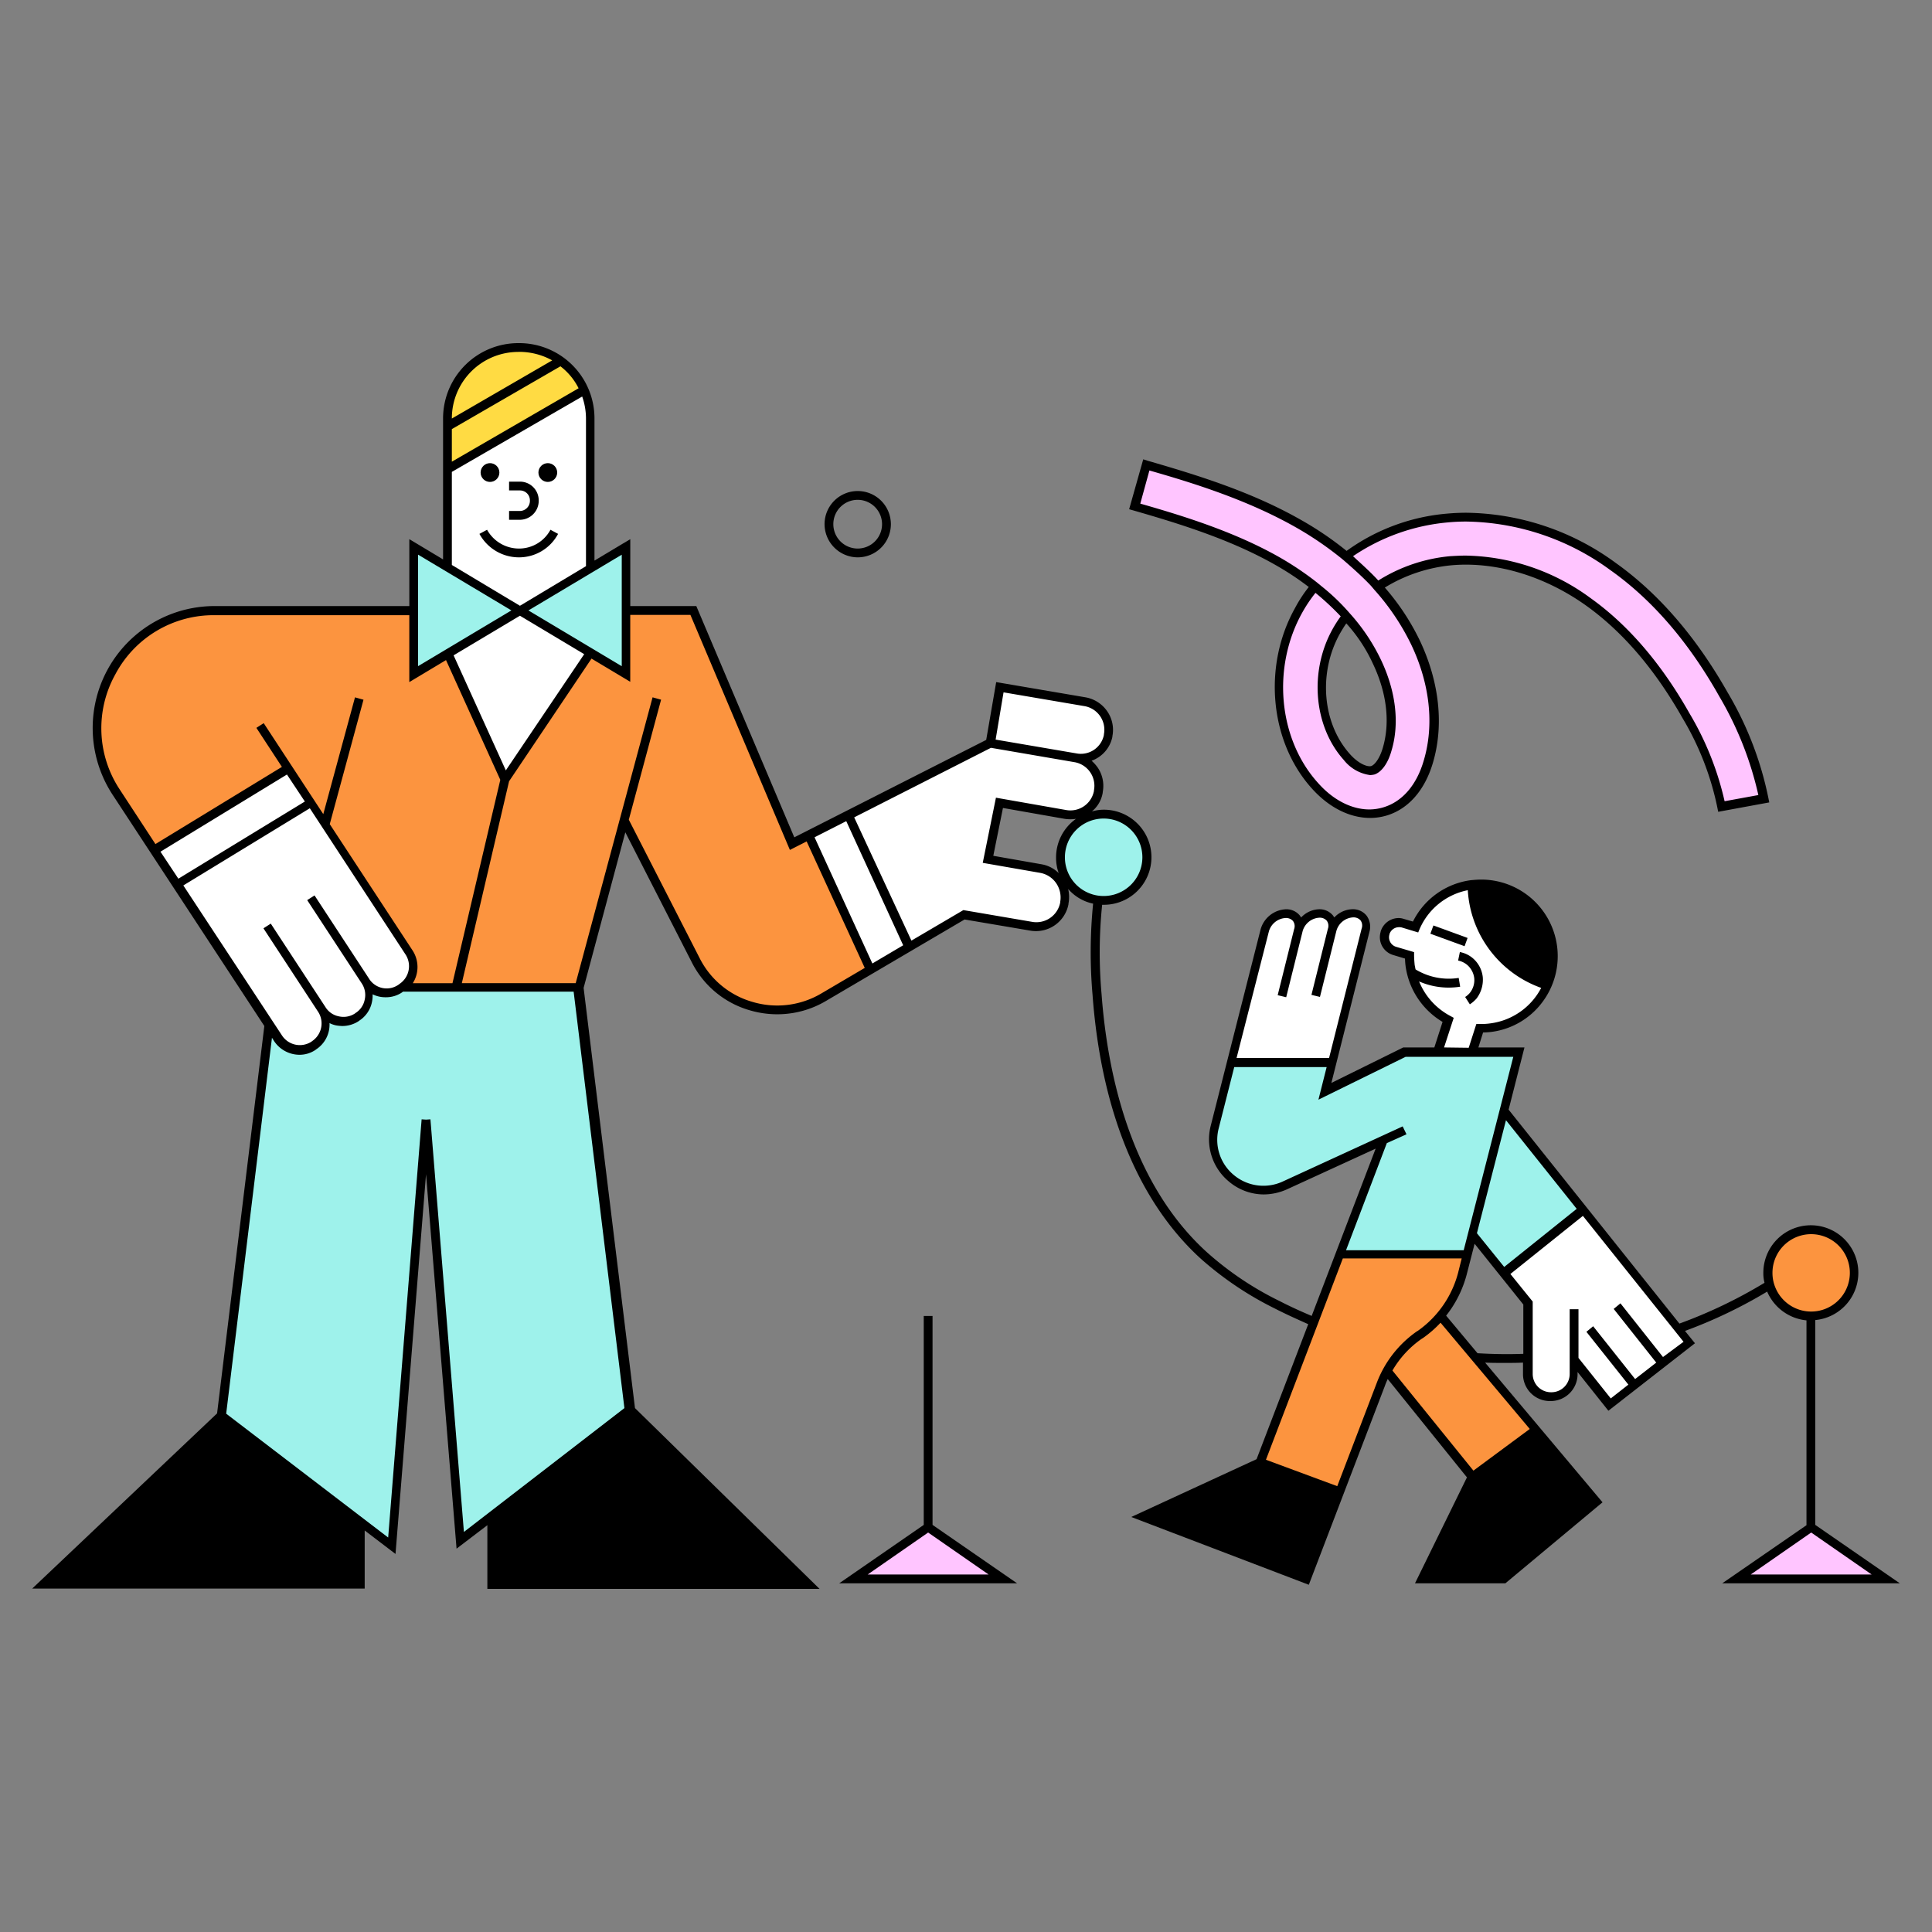 <svg xmlns="http://www.w3.org/2000/svg" viewBox="0 0 300 300"><rect x="0" y="0" width="300" height="300" fill="#808080" stroke="none"/><defs><style>.a{fill:#fc943f;}.b{fill:#ffc5ff;}.c{fill:#9ef2eb;}.d{fill:#fff;}.e{fill:#ffdb43;}</style></defs><title>Welcome_1</title><path class="a" d="M135.19,150.57l-8.339,4.83s-3.235,1.959-8.749,1.185a12.876,12.876,0,0,1-9.8-7.018c-1.276-2.6-11.393-22.1-11.393-22.1L89.94,153.349H62.645c2.369-1.595,1.184-4.921,1.184-4.921L50.387,127.922l-5.605-8.567L23.957,132.023l-6.79-10.481a18.185,18.185,0,0,1-.82-15.22A17.7,17.7,0,0,1,31.84,94.839h75.827l15.311,36.182,2.552-1.322Z"/><path class="b" d="M212.7,126.327c-2.962,0-6.015-1.549-8.567-4.375-6.334-7.017-7.382-18.455-2.507-27.2a26.237,26.237,0,0,1,2.507-3.691,44.08,44.08,0,0,0-5.97-4.01c-6.972-3.965-15.037-6.426-22.055-8.431l1.823-6.425c7.382,2.1,15.9,4.694,23.513,9.023a53.233,53.233,0,0,1,7.519,5.149,31.392,31.392,0,0,1,15.676-5.969c8.658-.775,17.772,1.913,25.7,7.518,6.607,4.694,12.349,11.347,17.179,19.868a51.178,51.178,0,0,1,6.243,16.177l-6.562,1.185a45.922,45.922,0,0,0-5.514-14.126c-4.329-7.656-9.433-13.58-15.22-17.726-6.607-4.694-14.172-6.972-21.235-6.334a24.188,24.188,0,0,0-11.346,3.964,37.307,37.307,0,0,1,5.878,8.749c2.962,6.2,3.645,12.714,1.959,18.41-1.184,4.01-3.508,6.744-6.607,7.7A4.831,4.831,0,0,1,212.7,126.327Zm-3.646-30.713a27.112,27.112,0,0,0-1.595,2.369c-3.509,6.289-2.825,14.491,1.641,19.458,1.367,1.549,3.053,2.37,4.055,2.051.866-.274,1.686-1.5,2.233-3.236a19.433,19.433,0,0,0-1.595-13.625A31.606,31.606,0,0,0,209.057,95.614Z"/><polygon points="6.732 246.036 34.392 219.834 55.992 236.33 55.992 246.036 6.732 246.036"/><polygon points="125.575 246.036 97.915 218.968 76.315 235.464 76.315 246.036 125.575 246.036"/><polygon class="b" points="132.547 245.17 144.122 237.15 155.742 245.17 132.547 245.17"/><polygon class="b" points="269.664 245.17 281.238 237.15 292.858 245.17 269.664 245.17"/><circle class="c" cx="171.417" cy="133.117" r="6.607"/><path class="c" d="M205.776,169.435l12.349-6.106H235.9l-2.369,9.159L245.786,187.8l-12.3,9.889-4.876-6.015-.774,3.053H208.055L214.844,177l-15.857,7.291s-5.6,2.187-8.886-2.461c-3.145-4.466-1.276-7.565-1.276-7.565l2.324-9.3h15.766Z"/><path class="d" d="M240.363,152.939a11.182,11.182,0,0,1-10.526,6.7l-1.14,3.645h-5.422l1.64-4.967a11.192,11.192,0,0,1-5.878-8.43c-.046-.547-.091-1.048-.091-1.595l-2.279-.683a2.229,2.229,0,0,1-1.5-2.78v-.046a2.228,2.228,0,0,1,2.78-1.5l1.96.592a11.27,11.27,0,0,1,8.749-6.562h0a16.292,16.292,0,0,0,11.711,15.63Z"/><path d="M240.363,152.939h0A16.306,16.306,0,0,1,228.652,137.4a11.191,11.191,0,0,1,11.711,15.539Z"/><path class="a" d="M227.832,194.726s-1.14,4.283-1.55,5.331a20.093,20.093,0,0,1-1.23,2.415l-1.367,1.869,14.81,17.635-9.889,7.337-13.26-16.4-3.008,7.427-4.329,11.347-12.349-4.6,12.349-32.354Z"/><polygon points="177.432 235.51 195.66 227.08 208.009 231.682 202.86 245.17 177.432 235.51"/><polygon points="220.86 245.17 228.652 229.313 238.495 221.976 247.927 233.186 233.528 245.17 220.86 245.17"/><circle class="a" cx="281.238" cy="197.642" r="6.699"/><polygon class="d" points="78.411 120.995 69.571 101.492 80.735 94.793 91.672 101.355 78.411 120.995"/><path class="d" d="M91.672,64.627v23.6L80.735,94.793,69.48,88.049V72.875l21.235-12.3h0a6.608,6.608,0,0,1,.638,1.96,18.864,18.864,0,0,1,.273,1.959v.046A.139.139,0,0,1,91.672,64.627Z"/><polygon class="c" points="97.231 104.682 80.735 94.793 97.231 84.95 97.231 104.682"/><polygon class="c" points="64.239 84.95 80.735 94.793 64.239 104.682 64.239 84.95"/><path class="d" d="M125.575,129.745l28.207-14.309,1.5-8.7,13.944,2.461s3.873,1.23,2.871,5.013a4.613,4.613,0,0,1-4.785,3.554s4.6,1.413,3.053,5.878c-1.276,3.737-5.149,2.78-5.149,2.78l-10.071-1.731-1.686,8.749,8.111,1.412s4.967,1.231,3.6,5.924-6.972,2.689-6.972,2.689L149.727,142l-14.491,8.521Z"/><path class="d" d="M206.915,164.969l5.2-20.688s.319-2.278-1.777-2.415a3.6,3.6,0,0,0-3.463,2.506,2.009,2.009,0,0,0-1.823-2.506,3.678,3.678,0,0,0-3.418,2.506,2.032,2.032,0,0,0-1.822-2.506,3.339,3.339,0,0,0-3.418,2.461c-.41,1.321-5.286,20.6-5.286,20.6h15.812Z"/><path class="d" d="M245.786,187.8l16.45,20.643-12.3,9.615-5.6-7.018v2.142s-.045,3.646-3.6,3.646a3.4,3.4,0,0,1-3.509-3.509V202.29l-3.737-4.6Z"/><path class="e" d="M90.761,60.571l-21.236,12.3V64.946A10.988,10.988,0,0,1,80.508,53.964h.227A10.981,10.981,0,0,1,90.761,60.571Z"/><path class="d" d="M62.645,153.349h0a.628.628,0,0,0-.183.137,4.235,4.235,0,0,1-4.83-.137h-.456a2.01,2.01,0,0,0,.091.228A4.008,4.008,0,0,1,55.445,158c-1.96,1.413-4.1.183-4.876-.41a5.712,5.712,0,0,1-.5-.592,7.354,7.354,0,0,1,.546,1.823,3.823,3.823,0,0,1-1.959,3.6,4.081,4.081,0,0,1-5.514-1.14c-.182-.273-.683-1.048-1.276-1.959-.911-1.413-2.324-3.509-3.873-5.924-5.377-8.2-13.124-20.05-13.9-21.19a.161.161,0,0,0-.045-.091h0L44.873,119.4l5.605,8.566,13.4,20.552C63.829,148.428,65.014,151.754,62.645,153.349Z"/><path class="c" d="M97.915,218.968,71.439,239.155l-5.286-63.021-5.286,63.887L34.392,219.834l7.428-60.561c.592.912,1.093,1.686,1.276,1.96a4.08,4.08,0,0,0,5.513,1.139,3.7,3.7,0,0,0,1.96-3.6,6.242,6.242,0,0,0-.547-1.823c.046.046.41.5.5.593.775.592,2.962,1.822,4.876.41,2.37-1.732,1.823-3.463,1.823-4.42a1.888,1.888,0,0,1-.091-.228h.455a4.306,4.306,0,0,0,4.831.136c.045-.045.136-.091.182-.136H89.9Z"/><circle cx="85.064" cy="73.376" r="1.458"/><circle cx="76.087" cy="73.376" r="1.458"/><path d="M86.659,82.9l-1.184-.638a5.53,5.53,0,0,1-4.922,2.916,5.673,5.673,0,0,1-4.921-2.916l-1.185.638a6.982,6.982,0,0,0,6.106,3.645A6.875,6.875,0,0,0,86.659,82.9Z"/><path d="M133.185,86.545a5.149,5.149,0,1,0-5.149-5.149A5.173,5.173,0,0,0,133.185,86.545Zm0-8.931A3.782,3.782,0,1,1,129.4,81.4,3.773,3.773,0,0,1,133.185,77.614Z"/><path d="M144.805,204.341h-1.367v32.445l-13.124,9.068h27.615l-13.124-9.068Zm-10.071,40.146,9.388-6.516,9.387,6.516Z"/><path d="M267.431,245.854H295l-13.124-9.068V204.979a7.376,7.376,0,1,0-8.066-7.337,5.771,5.771,0,0,0,.183,1.55,75.058,75.058,0,0,1-13.215,6.334l-26.521-33.22,2.46-9.661h-7.154l.729-2.324a12.763,12.763,0,0,0,1.322-.091,11.727,11.727,0,0,0,7.838-4.557,11.889,11.889,0,0,0-9.433-19.093c-.547,0-1.048.046-1.595.091A11.769,11.769,0,0,0,219.4,143.1l-1.412-.41a2.589,2.589,0,0,0-.821-.137,2.925,2.925,0,0,0-2.779,2.1v.045a2.88,2.88,0,0,0,1.959,3.6l1.823.547a10.5,10.5,0,0,0,.091,1.185A11.978,11.978,0,0,0,224,158.681l-1.276,3.964H217.9l-11.165,5.514,5.924-23.513a2.89,2.89,0,0,0-.456-2.461,2.68,2.68,0,0,0-2.141-1h-.046a3.985,3.985,0,0,0-2.825,1.276c-.046-.091-.137-.182-.182-.273a2.683,2.683,0,0,0-2.142-1h0a3.985,3.985,0,0,0-2.825,1.276c-.046-.091-.137-.182-.183-.273a2.681,2.681,0,0,0-2.141-1h-.046a4.273,4.273,0,0,0-3.919,3.1L188,174.812a8.492,8.492,0,0,0,2.826,8.658,8.406,8.406,0,0,0,5.422,2,8.933,8.933,0,0,0,3.555-.774l13.807-6.334-9.934,25.974c-1.732-.729-3.418-1.5-5.013-2.324a49.431,49.431,0,0,1-11.255-7.565c-11.848-10.754-15.448-27.751-16.359-40.1a73.079,73.079,0,0,1,.091-13.853h.273a7.382,7.382,0,1,0,0-14.764,6.4,6.4,0,0,0-1.868.273,4.766,4.766,0,0,0,1.686-2.916V123a5.076,5.076,0,0,0-.82-3.873,6.287,6.287,0,0,0-.912-1,5.008,5.008,0,0,0,3.236-3.737V114.3a5.08,5.08,0,0,0-.82-3.874,5.172,5.172,0,0,0-3.327-2.141l-13.9-2.37-1.55,8.977-29.8,15.129L108.122,94.11H97.869V83.72L92.31,87.047v-22.1A11.689,11.689,0,0,0,80.644,53.28h-.182A11.689,11.689,0,0,0,68.8,64.946V86.864l-5.24-3.144V94.11H33.344a18.93,18.93,0,0,0-15.858,29.3l23.559,35.908L33.708,219.47,5,246.674H56.629v-9.022l4.785,3.645,4.739-58.966,4.74,58.146,4.784-3.646v9.889h51.584L98.6,218.649,90.624,153.4,97.1,129.243l10.3,20.142a14.6,14.6,0,0,0,9.114,7.519,15.023,15.023,0,0,0,4.192.592,14.806,14.806,0,0,0,7.519-2.051l21.554-12.668,10.208,1.732a5.14,5.14,0,0,0,5.924-4.1v-.091a5.491,5.491,0,0,0-.046-2.279,7.024,7.024,0,0,0,3.873,2.279,76.093,76.093,0,0,0-.091,14.126c1.322,18.045,7.154,32.217,16.815,41.012a51.871,51.871,0,0,0,11.529,7.747c1.686.865,3.418,1.64,5.149,2.415l-8.02,20.961-19.458,8.977,27.569,10.527,11.8-30.85a11.024,11.024,0,0,1,.455-1.094l12.3,15.266-8.066,16.45h14.035l15.084-12.577-18.228-21.691c1,.046,2.005.046,3.008.046.957,0,1.914,0,2.871-.046v1.777a4.182,4.182,0,0,0,4.192,4.193h.091a4.182,4.182,0,0,0,4.192-4.193v-.319l4.785,6.016,13.443-10.481-1.549-1.914a74.717,74.717,0,0,0,12.759-6.106,7.426,7.426,0,0,0,6.106,4.465v31.807Zm-111.6-138.347,12.577,2.142a3.722,3.722,0,0,1,3.007,4.374v.092a3.648,3.648,0,0,1-4.283,2.87h0L154.6,114.844Zm-24.425,20,8.84,19.275-4.784,2.826-8.978-19.595Zm-52.86-7.884-8.111-17.863,10.3-6.151,9.98,5.969Zm3.509-24.835,14.491-8.658v17.316Zm7.792-34.5L70.163,71.69V66.632L87.024,56.88A9.8,9.8,0,0,1,89.849,60.3Zm-9.387-5.651h.228a10.574,10.574,0,0,1,5.058,1.322L70.163,64.991v-.045A10.318,10.318,0,0,1,80.462,54.647Zm-10.3,18.638L90.4,61.574a10.327,10.327,0,0,1,.592,3.417V87.912L80.735,94.064,70.163,87.73V73.285Zm-5.24,12.85,14.491,8.658-14.491,8.658ZM17.9,104.727a17.248,17.248,0,0,1,15.448-9.2H63.556v10.39l5.7-3.418,8.43,18.593-7.427,31.579H64.1a4.708,4.708,0,0,0-.046-5.1l-12.85-19.6,5.24-19.321-1.321-.364L50.2,126.418l-9.25-14.126-1.139.729,3.964,6.061-19.64,11.984-5.514-8.43A17.228,17.228,0,0,1,17.9,104.727Zm39.417,47.255-8.476-12.941-1.139.729,8.476,12.941a3.233,3.233,0,0,1,.455,2.507,3.152,3.152,0,0,1-1.458,2.1l-.045.045a3.234,3.234,0,0,1-2.507.456,3.152,3.152,0,0,1-2.1-1.458l-8.476-12.942-1.139.729,8.476,12.942a3.311,3.311,0,0,1-.957,4.6l-.045.046a3.313,3.313,0,0,1-4.6-.957L28.468,137.491l19.64-11.984L62.964,148.2a3.312,3.312,0,0,1-.957,4.6l-.046.046A3.223,3.223,0,0,1,57.313,151.982Zm-9.98-27.523-19.64,11.984-2.779-4.192,19.64-11.985Zm7.975,120.894H8.463l25.974-24.607,20.871,15.9Zm21.691,0v-9.524l20.87-15.9,26.02,25.473H77Zm-4.967-7.474L66.837,173.81l-.684.045-.683-.045-5.195,64.935-25.154-19.23,7.109-58.373.319.5a4.757,4.757,0,0,0,3.919,2.142,4.416,4.416,0,0,0,2.552-.775l.045-.046a4.593,4.593,0,0,0,2.1-4.1,4.094,4.094,0,0,0,1.048.365,6.885,6.885,0,0,0,.957.091,4.664,4.664,0,0,0,2.552-.775l.046-.045a4.514,4.514,0,0,0,2-2.962,4.823,4.823,0,0,0,.091-1.14,4.5,4.5,0,0,0,2.05.456,4.412,4.412,0,0,0,2.552-.775l.046-.045.045-.046H89.075l7.883,64.662Zm55.5-83.618a13.433,13.433,0,0,1-10.664,1.321,13.27,13.27,0,0,1-8.247-6.835L97.641,127.284l5.013-18.638-1.322-.364L89.393,152.666H71.713l7.336-31.352,12.8-19.047,6.015,3.6V95.477h9.342l15.448,36.5,2.6-1.322,9.023,19.64Zm37.093-14.218v.091a3.766,3.766,0,0,1-4.375,3.008l-10.663-1.823-8.066,4.739-8.886-19.139,21.235-10.8,12.987,2.232a3.723,3.723,0,0,1,3.008,4.375v.091a3.723,3.723,0,0,1-4.329,2.962l-10.891-1.914L152.6,133.983l8.886,1.549a3.841,3.841,0,0,1,2.507,1.595A3.93,3.93,0,0,1,164.628,140.043Zm-2.871-5.833-7.519-1.321,1.5-7.428,9.569,1.686a5.818,5.818,0,0,0,1.777,0,7.337,7.337,0,0,0-3.1,6.015,7.057,7.057,0,0,0,.41,2.415A4.95,4.95,0,0,0,161.757,134.21Zm3.6-1.093a6.015,6.015,0,1,1,6.015,6.015A6.009,6.009,0,0,1,165.357,133.117Zm79.472,54.591-11.256,9.023-4.238-5.241,4.512-17.544Zm-4.329-40.6a10.367,10.367,0,0,1-.547,5.013,15.765,15.765,0,0,1-10.618-14.081c.274,0,.5-.045.775-.045A10.51,10.51,0,0,1,240.5,147.106Zm-16.268,15.539,1.5-4.6-.5-.274a10.567,10.567,0,0,1-4.876-5.377,11.414,11.414,0,0,0,4.6.957,11.7,11.7,0,0,0,1.777-.136l-.228-1.367a9.916,9.916,0,0,1-6.7-1.322l-.136-.683c-.046-.5-.091-1-.091-1.5v-.5l-2.78-.82a1.544,1.544,0,0,1-1.048-1.914v-.045a1.56,1.56,0,0,1,1.458-1.094,1.538,1.538,0,0,1,.456.046l2.552.774.227-.546a10.322,10.322,0,0,1,7.474-6.016A17.18,17.18,0,0,0,239.315,153.4a10.414,10.414,0,0,1-7.929,5.514,9.927,9.927,0,0,1-1.641.091h-.5l-1.185,3.691Zm-27.205-18a2.863,2.863,0,0,1,2.6-2.1h.046a1.437,1.437,0,0,1,1.094.456,1.358,1.358,0,0,1,.182,1.276l-2.552,10.253,1.322.319,2.551-10.253a2.866,2.866,0,0,1,2.6-2.1h.045a1.433,1.433,0,0,1,1.094.456,1.358,1.358,0,0,1,.182,1.276l-2.551,10.253,1.321.318,2.552-10.252a2.863,2.863,0,0,1,2.6-2.1h.046a1.437,1.437,0,0,1,1.094.456,1.358,1.358,0,0,1,.182,1.276l-5.058,20.1H192.014ZM218.4,176.134l-.593-1.231-18.637,8.567a7.154,7.154,0,0,1-7.565-1,7.082,7.082,0,0,1-2.369-7.246l2.415-9.524H206l-1.276,5.059,13.534-6.653h16.724l-7.7,30.029H209.012l6.334-16.632ZM202.45,244.305l-23.286-8.886,16.5-7.61,11.438,4.238Zm5.2-13.534-11.074-4.1,11.939-31.261h18.456l-.547,2.188a16,16,0,0,1-6.289,9.068l-.091.045a17.135,17.135,0,0,0-6.243,7.975Zm8.567-17.954a15.428,15.428,0,0,1,4.6-4.967l.091-.046a17.3,17.3,0,0,0,2.78-2.415l13.853,16.5-8.749,6.471Zm17.088,31.67H221.953l7.246-14.719,9.2-6.835L246.97,233.1Zm-3.874-34.359-4.875-5.833a17.525,17.525,0,0,0,3.189-6.379l1.231-4.785,7.564,9.433v7.655C234.166,210.31,231.8,210.265,229.426,210.128Zm28.8.592-6.608-8.339-1.048.866,6.608,8.339-3.281,2.552-6.516-8.2-1.048.866,6.516,8.2-2.734,2.142-5.013-6.289v-7.564h-1.367v10.07a2.84,2.84,0,0,1-2.825,2.826h-.091a2.84,2.84,0,0,1-2.826-2.826V202.108l-3.463-4.284,11.256-9.022,15.63,19.549Zm13.625,33.767,9.387-6.516,9.387,6.516Zm3.782-44.657h0a5.846,5.846,0,0,1-.41-2.188,6.008,6.008,0,1,1,.41,2.188Z"/><rect x="224.316" y="142.493" width="1.367" height="5.65" transform="translate(11.32 306.822) rotate(-69.94)"/><path d="M230.247,151.754a4.474,4.474,0,0,0-1.6-3.007,4.324,4.324,0,0,0-1.96-.912l-.273,1.322a3.141,3.141,0,0,1,1.367.638,3.219,3.219,0,0,1,1.139,2.1,3.163,3.163,0,0,1-.683,2.279,3.2,3.2,0,0,1-.729.637l.729,1.14a5.035,5.035,0,0,0,1.048-.912A4.831,4.831,0,0,0,230.247,151.754Z"/><path d="M197.893,87.639a44.906,44.906,0,0,1,5.331,3.509,21.3,21.3,0,0,0-2.141,3.281c-5.013,8.977-3.919,20.734,2.6,27.979,2.643,2.962,5.878,4.6,9.068,4.6h0a8.931,8.931,0,0,0,2.689-.411c3.326-1.048,5.833-3.964,7.063-8.156,1.732-5.833,1-12.532-2-18.911a36.746,36.746,0,0,0-5.468-8.294,24.217,24.217,0,0,1,10.389-3.463c6.836-.593,14.355,1.64,20.78,6.2,5.7,4.056,10.754,9.934,15.038,17.5a44.465,44.465,0,0,1,5.422,13.9l.137.684,7.929-1.459-.137-.683a52.62,52.62,0,0,0-6.334-16.4c-4.876-8.612-10.709-15.357-17.362-20.1A39.965,39.965,0,0,0,227.7,79.619q-1.5,0-3.008.137A31.081,31.081,0,0,0,209.1,85.543a51.16,51.16,0,0,0-7.2-4.876c-7.7-4.375-16.268-6.972-23.65-9.114l-.729-.228-2.188,7.747.638.182C182.946,81.259,190.966,83.72,197.893,87.639Zm26.885-6.516q1.436-.137,2.871-.137a38.705,38.705,0,0,1,22.375,7.519c6.516,4.6,12.212,11.21,16.951,19.64a52.854,52.854,0,0,1,6.061,15.311l-5.241.957a46.7,46.7,0,0,0-5.468-13.671c-4.374-7.746-9.569-13.761-15.4-17.908A33.557,33.557,0,0,0,227.6,86.272c-.821,0-1.6.046-2.415.091a25.27,25.27,0,0,0-11.165,3.782c-1.23-1.367-3.007-2.916-3.919-3.782A31.151,31.151,0,0,1,224.778,81.123Zm-46.3-8.066c7.2,2.051,15.356,4.648,22.693,8.8a52.011,52.011,0,0,1,7.428,5.1h0c.091.091,2.688,2.278,4.329,4.055h0l.5.593a36.614,36.614,0,0,1,5.741,8.566c2.871,6.061,3.555,12.395,1.914,17.909-1.093,3.782-3.281,6.334-6.151,7.245a7.689,7.689,0,0,1-2.279.365c-2.78,0-5.65-1.458-8.02-4.147-6.152-6.835-7.154-17.954-2.415-26.43a22.372,22.372,0,0,1,2.05-3.053,42.66,42.66,0,0,1,3.919,3.646,18.729,18.729,0,0,0-1.276,2c-3.645,6.562-2.916,15.083,1.732,20.278a6.281,6.281,0,0,0,4.1,2.369,3.489,3.489,0,0,0,.684-.091c1.093-.364,2.1-1.731,2.643-3.691,1.276-4.238.683-9.25-1.641-14.126a30.192,30.192,0,0,0-4.83-7.2,33.078,33.078,0,0,0-4.42-4.238h0l-.274-.228c-.136-.136-.273-.182-.273-.228h0a47.807,47.807,0,0,0-6.015-4.055c-6.835-3.874-14.673-6.334-21.554-8.294ZM213.158,103c2.188,4.557,2.735,9.2,1.55,13.169-.5,1.686-1.276,2.6-1.777,2.78-.593.182-2.005-.365-3.327-1.868-4.283-4.785-4.921-12.623-1.549-18.684.319-.547.638-1.093,1-1.595A24.36,24.36,0,0,1,213.158,103Z"/><path d="M83.652,77.751v-.046a2.908,2.908,0,0,0-2.917-2.916H79.049v1.367h1.686a1.537,1.537,0,0,1,1.55,1.549v.046a1.577,1.577,0,0,1-1.55,1.595H79.049v1.367h1.686A2.947,2.947,0,0,0,83.652,77.751Z"/></svg>